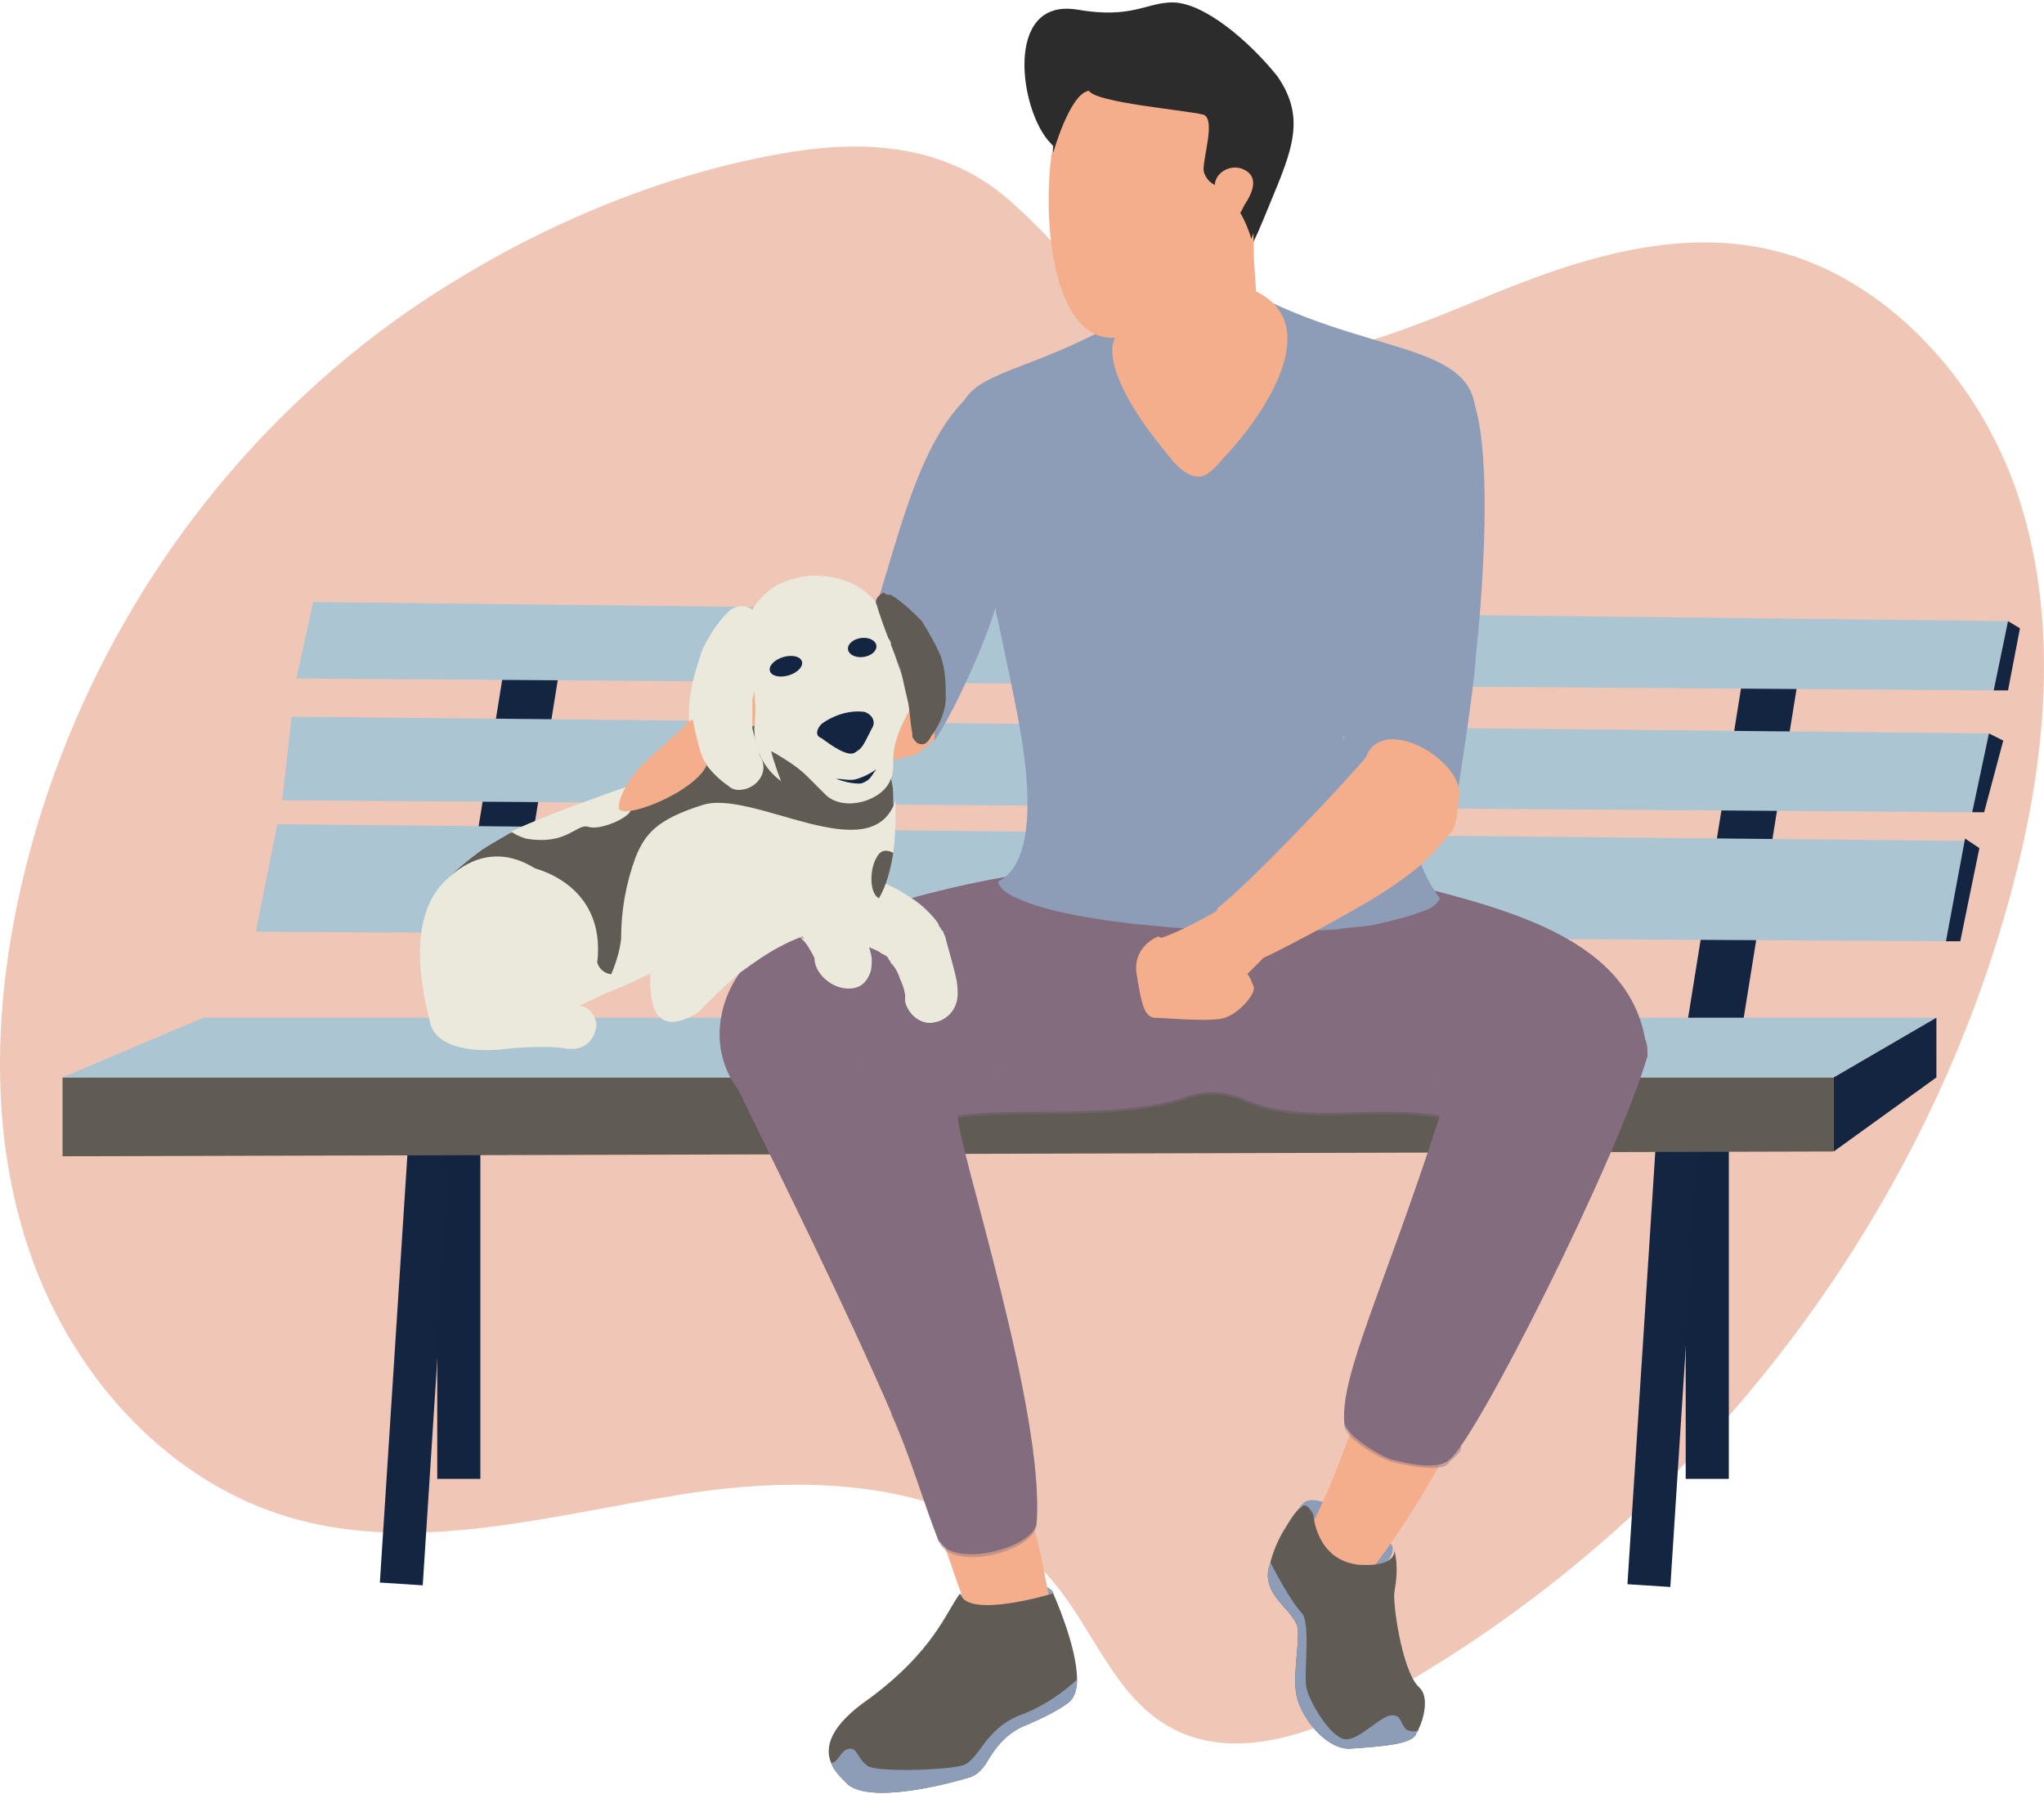 <svg width="425" height="373" viewBox="0 0 425 373" fill="none" xmlns="http://www.w3.org/2000/svg">
<path d="M63.659 81.782C33.717 109.418 12.673 146.372 3.984 186.152C-1.565 211.486 -1.984 238.39 7.02 262.676C16.023 286.963 35.287 308.109 60.1 315.437C86.587 323.289 114.855 314.914 142.18 310.622C169.505 306.33 201.646 307.795 219.234 329.151C227.401 338.991 231.798 352.496 242.895 358.881C256.506 366.733 273.675 360.347 287.39 352.705C350.835 317.531 399.099 255.977 418.048 185.943C425.586 158.306 428.518 128.262 418.991 101.253C412.186 82.2 397.947 64.509 379.416 55.82C357.221 45.456 334.084 51.633 312.412 60.321C292.102 68.487 266.975 80.525 245.094 71.523C229.599 65.137 221.014 50.795 208.556 40.536C194.945 29.439 177.776 29.021 161.234 32.161C137.259 36.558 113.494 46.503 92.974 59.379C82.504 65.87 72.663 73.407 63.659 81.782Z" fill="#F0C6B6"/>
<path d="M359.446 232.445H350.512V307.441H359.446V232.445Z" fill="#132541"/>
<path d="M99.86 232.445H90.926V307.441H99.86V232.445Z" fill="#132541"/>
<path opacity="0.5" d="M99.86 232.445H90.926V307.441H99.86V232.445Z" fill="#132541"/>
<path d="M85.239 231.878L78.983 329.019L87.898 329.594L94.155 232.453L85.239 231.878Z" fill="#132541"/>
<path opacity="0.5" d="M359.446 232.445H350.512V307.441H359.446V232.445Z" fill="#132541"/>
<path d="M344.644 232.22L338.387 329.362L347.302 329.937L353.559 232.795L344.644 232.22Z" fill="#132541"/>
<path d="M105.965 131.694L93.125 211.622L104.396 213.435L117.236 133.507L105.965 131.694Z" fill="#132541"/>
<path d="M362.346 140.985L349.507 220.913L360.777 222.726L373.617 142.798L362.346 140.985Z" fill="#132541"/>
<path d="M53.204 193.705L57.671 171.355L408.584 174.832L404.613 195.692L53.204 193.705Z" fill="#ABC5D3"/>
<path d="M58.663 166.389L60.649 149.005L413.548 152.482L410.073 168.872L58.663 166.389Z" fill="#ABC5D3"/>
<path d="M61.642 141.059L65.116 125.166L417.518 129.139L414.54 143.542L61.642 141.059Z" fill="#ABC5D3"/>
<path d="M13 240.391V224.001H381.285V239.398L13 240.391Z" fill="#605B55"/>
<path d="M13 224.001H381.285L402.628 211.585H42.284L13 224.001Z" fill="#ABC5D3"/>
<path d="M381.285 224.001V239.398L402.628 224.001V211.585L381.285 224.001Z" fill="#132541"/>
<path d="M417.518 129.139L420 130.629L417.518 143.542H414.54L417.518 129.139Z" fill="#132541"/>
<path d="M413.548 152.482L416.526 153.972L412.555 168.872H410.073L413.548 152.482Z" fill="#132541"/>
<path d="M408.584 174.335L411.562 176.322L407.591 195.692H404.613L408.584 174.335Z" fill="#132541"/>
<path d="M271.098 312.407C274.572 309.427 288.966 319.857 289.462 321.347C289.959 322.341 288.966 325.817 285.491 325.817C278.543 325.321 264.149 318.864 271.098 312.407Z" fill="#8D9DB7"/>
<path d="M312.294 280.124C310.309 284.594 308.323 288.567 305.841 292.541C303.856 296.514 301.374 300.487 299.389 304.461C294.922 312.407 289.959 320.354 284.002 327.804C281.521 330.784 276.557 331.777 273.579 328.797C270.601 326.314 270.105 322.837 271.594 319.36C275.565 311.911 278.543 303.964 281.521 296.017C283.01 292.044 284.499 287.574 285.491 283.601C286.981 279.628 287.973 275.158 288.966 271.184C290.951 264.231 297.404 260.258 304.352 262.244C311.301 264.231 315.272 270.688 313.287 277.641C312.79 278.634 312.294 279.627 312.294 280.124Z" fill="#F4AE8C"/>
<path d="M199.624 331.777C199.624 331.777 200.121 329.79 208.559 329.294C216.996 328.797 219.478 330.287 218.982 331.777C218.485 333.267 212.033 338.234 212.033 338.234L198.135 335.254L199.624 331.777Z" fill="#8D9DB7"/>
<path d="M212.529 309.427C214.018 314.394 215.507 318.864 216.5 323.831C216.996 326.314 217.493 328.797 217.989 331.281C218.485 333.764 218.982 336.247 218.982 340.22C218.982 344.69 215.011 348.664 210.544 348.664C206.077 348.664 202.602 345.187 202.106 341.214V340.717C202.106 339.724 201.61 337.737 201.113 335.751C200.617 333.764 200.121 331.777 199.128 329.294C197.639 324.824 196.15 320.851 194.661 316.381C192.676 311.414 195.157 305.951 200.121 303.964C205.084 301.977 210.544 304.461 212.529 309.427C212.033 308.931 212.033 309.427 212.529 309.427Z" fill="#F4AE8C"/>
<path d="M262.66 45.7C257.2 59.11 252.733 62.586 239.332 62.586C225.93 62.586 228.412 40.236 218.485 29.806C212.033 23.35 208.559 -0.49 223.945 1.993C235.361 3.98 238.339 0.503 243.799 0.503C250.251 0.503 259.682 8.45 265.638 15.9C272.09 25.337 268.12 32.29 262.66 45.7Z" fill="#2D2C2C"/>
<path d="M342.571 219.531C336.118 241.384 306.834 299.494 301.374 303.467C298.893 305.951 291.448 303.964 289.462 303.467C287.477 302.971 280.528 298.997 279.535 296.017C278.543 286.084 287.477 268.701 299.389 231.948C284.995 229.465 270.601 233.935 258.689 228.471C255.215 226.981 250.748 226.485 246.777 227.975C231.887 232.941 211.04 229.961 199.128 231.948C199.128 238.405 217.493 294.031 215.507 316.877C214.515 321.844 199.128 325.817 195.654 320.85L195.157 320.354C191.683 311.414 189.201 302.474 185.23 293.534C175.304 270.688 163.888 247.841 153.465 226.485C145.523 216.055 150.983 201.652 159.917 196.685C177.289 189.732 211.537 178.308 236.354 180.792C242.806 181.288 248.762 183.275 253.726 186.255C262.163 179.302 276.061 176.818 288.966 182.778C309.812 188.242 338.104 193.705 342.074 216.055C342.571 217.048 342.571 218.538 342.571 219.531Z" fill="#846C7F"/>
<path d="M291.944 146.026C291.944 146.026 288.966 173.342 299.389 186.752C298.893 187.745 297.9 188.738 296.411 189.235C293.929 190.228 290.455 191.222 285.988 192.215C283.506 192.712 281.024 192.712 278.046 193.208C256.207 194.698 222.952 192.215 211.537 186.752C209.055 185.758 207.566 184.268 207.566 183.275C217.493 178.309 212.529 153.972 211.537 148.509C210.544 143.046 202.106 103.313 200.617 98.346C199.624 93.876 199.128 90.399 199.128 87.916C200.121 74.01 218.485 80.466 250.251 54.64C278.543 75.003 306.834 69.043 306.834 86.426C306.834 87.916 304.352 96.856 301.871 107.286C297.404 123.676 291.944 144.039 291.944 146.026Z" fill="#8D9DB7"/>
<path d="M279.039 153.972C279.039 153.475 279.535 153.475 279.535 153.475C279.535 152.482 279.039 153.475 279.039 153.972Z" fill="#F4AE8C"/>
<path d="M255.215 94.373C253.726 95.862 252.733 97.353 251.244 98.346C249.259 99.836 246.281 99.339 242.31 93.876C237.346 87.916 230.398 77.983 231.39 71.526C231.887 69.539 232.879 68.049 234.865 67.056H235.361C235.857 67.056 235.857 64.076 235.857 59.606C235.857 51.66 235.361 39.74 235.361 39.74C235.361 39.74 258.689 31.296 260.178 35.766L260.674 50.17V53.15L261.171 60.599C274.572 67.056 264.645 83.943 255.215 94.373Z" fill="#F4AE8C"/>
<path opacity="0.41" d="M307.33 293.534C300.878 303.964 306.338 299.494 301.374 303.964C300.382 306.447 291.448 304.461 289.462 303.964C287.477 303.467 279.039 298.997 279.535 296.017C280.032 287.077 287.477 269.198 299.389 232.445C284.995 229.961 270.601 234.431 258.689 228.968C255.215 227.478 250.748 226.981 246.777 228.471C231.887 233.438 211.04 230.458 199.128 232.445C199.128 238.901 217.493 294.527 215.507 317.374C214.018 322.837 199.128 326.314 195.654 321.347L195.157 320.354C191.683 311.414 189.201 302.474 185.23 294.031C195.654 274.661 184.734 231.948 178.282 220.525C204.588 224.995 240.324 222.511 246.28 219.035C252.237 215.558 263.156 218.538 265.638 220.525C268.616 222.511 296.411 227.478 304.849 224.995C301.374 236.915 290.951 277.144 307.33 293.534Z" fill="#846C7F"/>
<path opacity="0.28" d="M299.389 186.752C298.893 187.745 297.9 188.738 296.411 189.235L285.988 191.718C283.506 192.215 281.024 192.215 278.046 192.712C282.017 191.222 286.484 189.235 289.959 187.248C299.389 181.785 283.01 157.945 279.039 157.449C274.572 156.952 259.185 166.885 257.696 161.919C257.2 158.939 276.557 150.495 280.528 128.642C279.535 116.226 287.477 94.869 287.477 94.869L301.871 107.782C297.404 124.172 291.944 144.039 291.944 146.025C291.944 146.025 288.966 173.838 299.389 186.752Z" fill="#8D9DB7"/>
<path d="M297.404 79.969C283.01 91.392 284.499 117.219 284.499 128.146C284.499 145.032 284.002 157.449 283.506 157.449L283.01 157.945C289.462 159.932 296.411 167.382 302.367 168.872C303.856 160.429 306.834 140.065 306.834 136.589C307.827 128.146 313.783 67.056 297.404 79.969Z" fill="#8D9DB7"/>
<path d="M253.229 188.738C250.748 193.705 257.696 201.652 262.66 199.168C268.12 196.685 285.491 187.248 289.462 184.268C296.907 179.302 298.396 176.818 301.871 172.845C302.863 171.355 302.863 169.865 303.36 165.892C304.849 158.442 287.477 148.012 284.002 157.449C279.039 163.409 259.682 183.772 253.229 188.738Z" fill="#F4AE8C"/>
<path opacity="0.28" d="M211.537 186.752C209.055 185.758 207.566 184.268 207.566 183.275C217.493 178.308 212.529 153.972 211.537 148.509C210.544 143.045 202.106 103.312 200.617 98.346C199.624 93.876 199.128 90.399 199.128 87.916L210.544 87.419C210.544 87.419 214.515 106.292 214.515 124.172C214.515 142.052 216.004 141.555 217.989 157.449C219.974 172.845 232.383 188.738 236.354 192.215C238.339 193.208 220.471 187.745 211.537 186.752Z" fill="#8D9DB7"/>
<path d="M150.487 159.435C150.487 159.435 163.391 158.939 171.829 157.945C177.289 157.449 182.252 159.932 187.712 157.449C191.187 157.449 193.668 153.972 194.165 153.972C196.15 146.025 202.106 140.065 190.69 133.609C186.72 132.615 182.749 134.105 178.778 134.602C174.311 135.099 149.99 145.032 143.538 149.502C139.071 152.979 145.027 162.415 150.487 159.435Z" fill="#F4AE8C"/>
<path opacity="0.5" d="M260.674 50.666L235.857 60.103C235.857 64.076 235.857 67.056 235.361 67.553C232.879 68.546 231.887 70.036 231.39 72.023C232.879 72.519 237.346 72.023 240.821 70.533C260.178 61.593 260.674 54.64 260.674 54.64V50.666Z" fill="#F4AE8C"/>
<path d="M205.084 79.473C209.551 76.493 217.493 94.869 206.077 129.139C202.106 140.562 195.157 153.475 194.165 153.972C195.654 151.489 187.216 137.085 179.274 134.602C186.72 114.736 190.194 88.909 205.084 79.473Z" fill="#8D9DB7"/>
<path d="M261.667 41.726C258.193 60.103 249.259 63.58 236.354 69.043C220.967 75.996 216.5 51.66 218.485 33.283C219.974 20.867 229.405 8.45 242.806 10.933C257.2 12.92 265.141 22.853 261.667 41.726Z" fill="#F4AE8C"/>
<path d="M218.982 31.793C218.982 31.793 222.456 19.377 226.427 18.88C227.916 21.363 246.28 22.853 250.251 23.847C252.733 24.84 250.251 32.29 250.251 35.27C250.251 36.263 251.244 37.753 252.237 38.25C258.193 41.726 260.178 49.673 260.178 49.673C260.178 49.673 272.587 17.887 256.207 11.927C239.828 5.967 218.485 7.457 218.982 31.793Z" fill="#2D2C2C"/>
<path d="M258.689 42.72C257.2 46.196 254.222 48.183 252.733 47.19C251.244 46.196 253.726 43.216 252.733 39.74C251.74 36.263 255.711 33.78 258.689 35.27C261.667 36.76 260.674 39.74 258.689 42.72Z" fill="#F4AE8C"/>
<path d="M262.66 199.168C262.66 199.168 254.222 208.108 251.244 208.605C247.77 209.102 235.857 196.685 240.821 195.195C245.784 193.705 253.229 189.235 253.229 189.235L262.66 199.168Z" fill="#F4AE8C"/>
<path opacity="0.73" d="M251.244 98.346C249.259 99.836 246.281 99.339 242.31 93.876C237.346 87.916 230.398 77.983 231.39 71.526C231.39 71.526 231.887 71.526 231.887 72.519C232.383 76.989 236.85 85.929 239.828 89.903C242.806 93.876 245.288 96.856 247.273 97.353C249.259 98.346 251.244 98.346 251.244 98.346Z" fill="#F4AE8C"/>
<path d="M223.945 349.16C223.945 351.147 223.449 353.134 221.96 354.127C219.974 355.617 216.996 357.107 213.522 358.597C209.551 360.087 207.07 363.067 205.084 366.544C204.091 368.034 203.099 369.027 201.61 369.523C196.646 371.013 181.26 374.987 176.296 371.013C174.807 369.524 173.318 368.034 172.822 366.544C171.333 363.067 172.822 358.597 180.763 353.134C194.165 343.2 196.646 335.254 199.624 331.281C201.113 336.744 218.982 331.281 218.982 331.281C218.982 331.281 223.945 342.207 223.945 349.16Z" fill="#605B55"/>
<path d="M223.945 349.16C223.945 351.147 223.449 353.133 221.96 354.127C219.974 355.617 216.996 357.107 213.522 358.597C209.551 360.087 207.07 363.067 205.084 366.543C204.091 368.033 203.099 369.027 201.61 369.523C196.646 371.013 181.26 374.987 176.296 371.013C174.807 369.523 173.318 368.033 172.822 366.543C173.318 366.543 173.815 366.047 173.815 366.047C174.807 365.053 175.304 363.563 176.793 363.563C178.282 363.563 178.282 365.55 180.267 367.04C181.756 368.53 196.646 368.033 200.121 367.04C203.595 366.047 204.588 359.59 212.033 356.61C218.982 354.127 223.945 349.16 223.945 349.16Z" fill="#8D9DB7"/>
<path d="M294.922 359.59C294.922 360.087 294.426 360.087 294.426 360.584C293.433 362.57 287.973 363.067 280.528 363.563C275.565 363.563 270.601 357.107 269.609 352.637C268.616 348.167 270.601 339.724 269.609 337.737C268.12 334.26 263.156 331.777 263.652 326.81C263.652 325.817 264.149 325.32 264.149 324.824C265.141 320.851 267.127 317.871 267.127 317.871C268.616 315.387 269.609 313.897 270.601 313.401C271.594 311.911 273.083 314.891 273.083 314.891C273.083 314.891 273.579 324.327 282.513 325.32C289.959 325.817 289.959 322.837 289.959 322.34C289.959 322.837 290.951 325.32 289.959 330.784C289.462 332.77 291.448 347.174 294.922 350.65C297.404 352.637 295.915 357.604 294.922 359.59Z" fill="#605B55"/>
<path d="M294.922 359.59C294.922 360.087 294.426 360.087 294.426 360.583C293.433 362.57 287.973 363.067 280.528 363.563C275.565 363.563 270.601 357.107 269.609 352.637C268.616 348.167 270.601 339.724 269.609 337.737C268.12 334.26 263.156 331.777 263.652 326.81C263.652 325.817 264.149 325.32 264.149 324.824C265.141 326.81 268.616 333.267 270.601 335.254C272.587 337.24 271.098 347.67 271.594 350.65C272.09 353.63 276.557 361.08 279.535 361.577C282.513 362.073 286.98 356.61 289.462 356.61C291.448 356.61 290.951 358.1 292.44 359.59C293.433 360.087 294.426 360.087 294.922 359.59Z" fill="#8D9DB7"/>
<path d="M194.165 212.578C191.187 213.075 188.705 210.591 188.209 208.108C188.209 207.611 188.209 207.611 188.209 207.115C188.209 206.121 187.712 204.631 187.216 203.638C186.719 202.148 186.223 201.155 185.23 200.161C185.23 199.665 184.734 199.665 184.734 199.168L184.238 198.671L183.245 198.175C182.749 197.678 181.26 197.182 180.267 196.685C177.785 195.692 174.807 195.195 171.829 194.698C170.34 194.698 166.866 194.202 164.384 194.698C159.421 194.698 155.45 191.222 154.954 186.255C154.954 181.288 158.428 177.315 163.391 176.818C164.384 176.818 165.377 176.818 165.873 177.315H166.369C170.34 178.308 173.318 179.302 176.793 180.792C180.267 182.282 183.741 183.275 187.216 185.262C188.705 186.255 190.69 187.248 192.676 189.235C193.668 190.228 194.661 191.222 195.157 192.215C195.157 192.712 195.654 192.712 195.654 193.208L196.15 193.705C196.15 194.202 196.646 194.698 196.646 195.195C197.143 197.181 197.639 198.671 198.135 200.658C198.632 202.645 199.128 204.135 199.128 206.618C199.128 209.598 197.143 212.081 194.165 212.578Z" fill="#EBE9DC"/>
<path d="M168.355 188.738C167.362 188.242 148.005 196.685 133.115 203.142C130.137 204.632 127.655 205.625 125.173 206.618C121.699 208.108 118.721 209.598 117.232 210.095C117.232 210.095 108.298 209.598 100.852 207.115C97.378 205.128 93.904 202.645 92.415 199.665C89.437 191.222 85.466 187.745 99.363 177.315C101.349 175.825 103.334 174.832 105.816 173.342C113.261 169.865 123.188 166.389 133.115 162.912C142.049 159.435 150.983 155.462 156.443 150.992C164.88 148.012 182.252 148.012 185.23 161.919C185.727 163.409 185.727 164.899 185.727 166.885C187.216 180.792 182.252 197.182 168.355 188.738Z" fill="#605B55"/>
<path d="M189.201 147.515C187.216 150.992 185.727 154.469 185.727 157.945C185.727 159.435 185.727 160.925 185.23 161.919C183.741 166.389 175.8 168.872 171.829 165.395C170.34 163.905 168.851 162.415 167.859 161.422C165.873 159.435 163.391 157.945 160.91 156.455C158.428 155.462 156.443 153.475 156.939 150.495C157.435 145.032 156.443 141.059 155.45 138.079C153.961 134.602 154.457 130.629 155.946 127.649C157.435 124.669 160.413 121.689 163.888 120.696C166.866 119.702 169.844 119.206 173.815 120.199C178.778 121.192 182.749 124.669 184.238 129.139C185.23 132.615 186.223 138.575 188.705 142.549C189.698 144.535 189.698 146.025 189.201 147.515Z" fill="#EBE9DC"/>
<path d="M170.837 150.495C172.822 149.005 176.296 147.515 179.771 148.012C181.26 148.509 182.252 149.999 181.26 151.489C179.274 155.462 179.274 155.462 177.785 156.455C176.296 157.449 172.822 154.965 170.837 153.475C169.348 152.979 169.844 151.489 170.837 150.495Z" fill="#132541"/>
<path d="M173.815 161.919C175.304 161.919 176.793 162.415 178.282 161.919C179.771 161.422 180.763 160.925 182.252 159.932C181.756 160.429 181.26 161.422 180.763 161.919C180.267 162.415 179.274 162.912 178.778 162.912C176.793 162.912 175.304 162.415 173.815 161.919Z" fill="#132541"/>
<path d="M179.54 136.587C181.169 136.364 182.37 135.302 182.222 134.215C182.074 133.128 180.632 132.427 179.003 132.65C177.373 132.873 176.172 133.934 176.321 135.022C176.469 136.109 177.91 136.809 179.54 136.587Z" fill="#132541"/>
<path d="M163.981 140.416C165.82 139.868 167.057 138.571 166.744 137.519C166.431 136.468 164.686 136.06 162.847 136.608C161.008 137.156 159.771 138.453 160.084 139.505C160.397 140.556 162.142 140.964 163.981 140.416Z" fill="#132541"/>
<path d="M185.23 123.676C187.712 125.166 189.698 127.152 191.683 129.139C193.172 131.622 194.661 134.106 195.654 136.589C196.646 139.569 196.646 142.549 196.646 145.032C196.646 148.012 195.157 150.992 193.668 152.979C192.676 154.965 191.683 154.965 190.69 154.469C190.194 153.972 189.698 153.475 189.698 152.979V152.482C189.201 149.999 189.201 147.515 188.705 145.529C188.209 143.542 187.712 141.059 187.216 139.072C185.727 135.099 183.741 130.629 182.252 125.662C181.756 124.669 182.749 123.676 183.741 123.179C184.238 123.676 184.734 123.676 185.23 123.676Z" fill="#605B55"/>
<path d="M156.939 150.495C157.435 145.032 156.443 141.059 155.45 138.079C153.961 134.602 154.457 130.629 155.946 127.649C155.946 127.649 158.924 135.596 158.428 142.052C157.932 148.509 160.413 157.449 162.399 162.415C158.428 159.435 156.443 154.965 156.939 150.495Z" fill="#EBE9DC"/>
<path d="M158.428 131.125C158.428 133.609 157.932 136.589 157.435 138.575C156.939 141.059 156.939 143.542 156.443 145.529C156.443 147.515 156.443 149.502 156.443 151.489C156.939 153.475 157.435 154.965 157.932 156.952L158.428 157.945C159.421 160.429 157.932 162.912 155.45 163.905C153.961 164.402 152.472 164.402 151.479 163.409C148.501 161.422 146.019 158.442 144.53 154.965C143.041 151.489 143.041 148.012 143.538 144.535C144.034 141.059 145.027 138.079 146.019 135.099C147.509 132.119 148.998 129.635 151.479 127.152C152.968 125.662 155.45 125.662 156.939 127.152C157.932 128.145 157.932 129.139 157.932 130.132L158.428 131.125Z" fill="#EBE9DC"/>
<path d="M164.88 134.602C164.88 134.602 160.91 134.105 158.924 139.569C156.939 145.032 155.45 134.602 164.88 134.602Z" fill="#EBE9DC"/>
<path d="M175.8 133.112C175.8 133.112 178.282 130.629 183.245 133.609C188.209 136.589 183.245 127.152 175.8 133.112Z" fill="#EBE9DC"/>
<path d="M194.165 212.578C191.187 213.075 188.705 210.591 188.209 208.108C188.209 207.611 188.209 207.611 188.209 207.115C188.209 206.121 187.712 204.631 187.216 203.638C186.72 202.148 186.223 201.155 185.23 200.161C185.23 199.665 184.734 199.665 184.734 199.168L184.238 198.671L183.245 198.175C182.749 197.678 181.26 197.181 180.267 196.685C177.785 195.691 174.807 195.195 171.829 194.698L164.88 186.255L182.749 183.275C182.749 183.275 180.763 189.732 183.741 194.201C186.72 198.671 188.209 201.155 188.209 205.128C190.194 209.598 191.187 211.585 194.165 212.578Z" fill="#EBE9DC"/>
<path d="M185.727 177.315C185.23 180.792 184.238 184.268 182.749 186.752C181.756 188.242 180.267 189.732 178.778 190.228C176.296 191.718 172.822 191.222 168.355 188.738C167.362 187.745 145.523 197.678 130.633 204.135C128.648 205.128 127.159 205.625 125.173 206.618C126.662 203.638 128.648 199.665 129.144 195.195C129.144 189.235 130.137 183.772 132.122 178.308C134.107 173.342 136.589 170.362 146.019 167.382C156.443 163.905 181.26 181.288 186.223 166.388C186.223 169.865 186.223 173.838 185.727 177.315Z" fill="#EBE9DC"/>
<path d="M164.88 182.282C156.939 182.778 160.413 178.805 156.939 176.322C155.45 175.328 154.457 174.832 154.457 174.832C154.457 174.832 143.538 175.328 139.567 177.812C137.085 180.295 135.596 192.712 132.122 200.162C129.144 203.638 125.173 203.142 124.18 200.162C126.166 183.275 110.283 180.295 110.283 180.295L101.349 207.115C108.794 210.095 117.728 210.095 117.728 210.095C119.217 209.598 121.699 208.605 125.669 206.618C128.151 205.625 130.633 204.632 133.611 203.142C144.034 198.672 167.859 188.242 168.851 188.738C172.326 190.725 175.304 191.222 177.289 190.725C175.304 183.772 168.851 182.778 164.88 182.282Z" fill="#EBE9DC"/>
<path d="M177.289 190.725C177.785 190.725 178.282 190.228 178.778 190.228L177.289 190.725Z" fill="#EBE9DC"/>
<path d="M181.26 199.168C181.26 200.658 181.26 201.652 180.763 202.645C178.282 208.605 169.844 204.135 169.844 199.168C167.859 195.195 167.362 195.692 166.866 194.698C161.406 196.685 157.435 199.665 153.961 202.148C150.487 205.128 147.509 208.108 145.027 210.591C126.662 221.518 139.567 180.792 140.063 177.812C148.005 161.919 163.888 179.798 154.954 188.242C155.946 187.745 157.435 186.752 158.428 186.255C170.34 177.812 179.771 190.725 181.26 199.168Z" fill="#EBE9DC"/>
<path d="M154.457 188.242C154.457 188.242 148.005 192.215 147.012 195.692C153.465 190.228 154.457 188.242 154.457 188.242Z" fill="#EBE9DC"/>
<path d="M180.267 202.645C177.785 208.605 169.348 204.135 169.348 199.168C167.362 195.195 166.866 195.692 166.37 194.698C166.37 194.698 170.837 197.182 171.333 199.168C172.326 201.652 176.793 205.128 180.267 202.645Z" fill="#EBE9DC"/>
<path d="M120.706 209.101C120.21 209.101 119.217 208.605 118.721 208.605C123.684 195.195 122.195 190.725 115.246 183.772C112.268 180.792 102.838 172.845 92.415 183.275C85.962 189.732 86.459 201.155 89.437 212.578C90.429 217.545 97.874 219.035 105.32 218.041C110.283 217.545 116.239 217.545 117.728 218.041C118.224 218.041 118.721 218.041 119.217 218.041C121.202 218.041 123.188 216.551 123.684 214.565C124.677 212.578 123.188 209.598 120.706 209.101Z" fill="#EBE9DC"/>
<path d="M185.727 177.315C185.23 180.792 184.238 184.268 182.749 186.752C180.763 185.758 180.763 180.792 182.252 178.308C183.245 176.322 184.734 176.818 185.727 177.315Z" fill="#605B55"/>
<path d="M131.129 168.375C131.129 169.865 124.677 172.845 122.195 171.852C119.713 171.355 117.728 175.825 109.29 174.335C107.801 173.839 106.809 173.342 106.312 172.845C113.757 169.369 123.684 165.892 133.611 162.415C138.078 163.905 131.129 167.382 131.129 168.375Z" fill="#EBE9DC"/>
<path d="M118.721 208.605C118.721 208.605 110.283 209.101 104.327 211.585C108.794 211.585 118.721 208.605 118.721 208.605Z" fill="#EBE9DC"/>
<path d="M144.034 149.502C144.034 149.502 135.1 157.449 133.611 158.939C132.122 160.429 128.648 164.898 128.648 167.878C128.648 170.858 144.53 164.898 147.012 158.939C145.523 157.945 144.034 149.502 144.034 149.502Z" fill="#F4AE8C"/>
<path d="M240.821 194.698C240.821 194.698 235.361 196.685 236.354 202.645C237.346 208.605 237.843 211.088 239.828 211.585C241.813 211.585 252.237 212.578 254.718 211.585C257.696 210.591 261.171 206.618 260.674 205.128C260.178 204.135 259.682 201.652 257.696 201.652C256.207 201.652 240.821 194.698 240.821 194.698Z" fill="#F4AE8C"/>
</svg>
